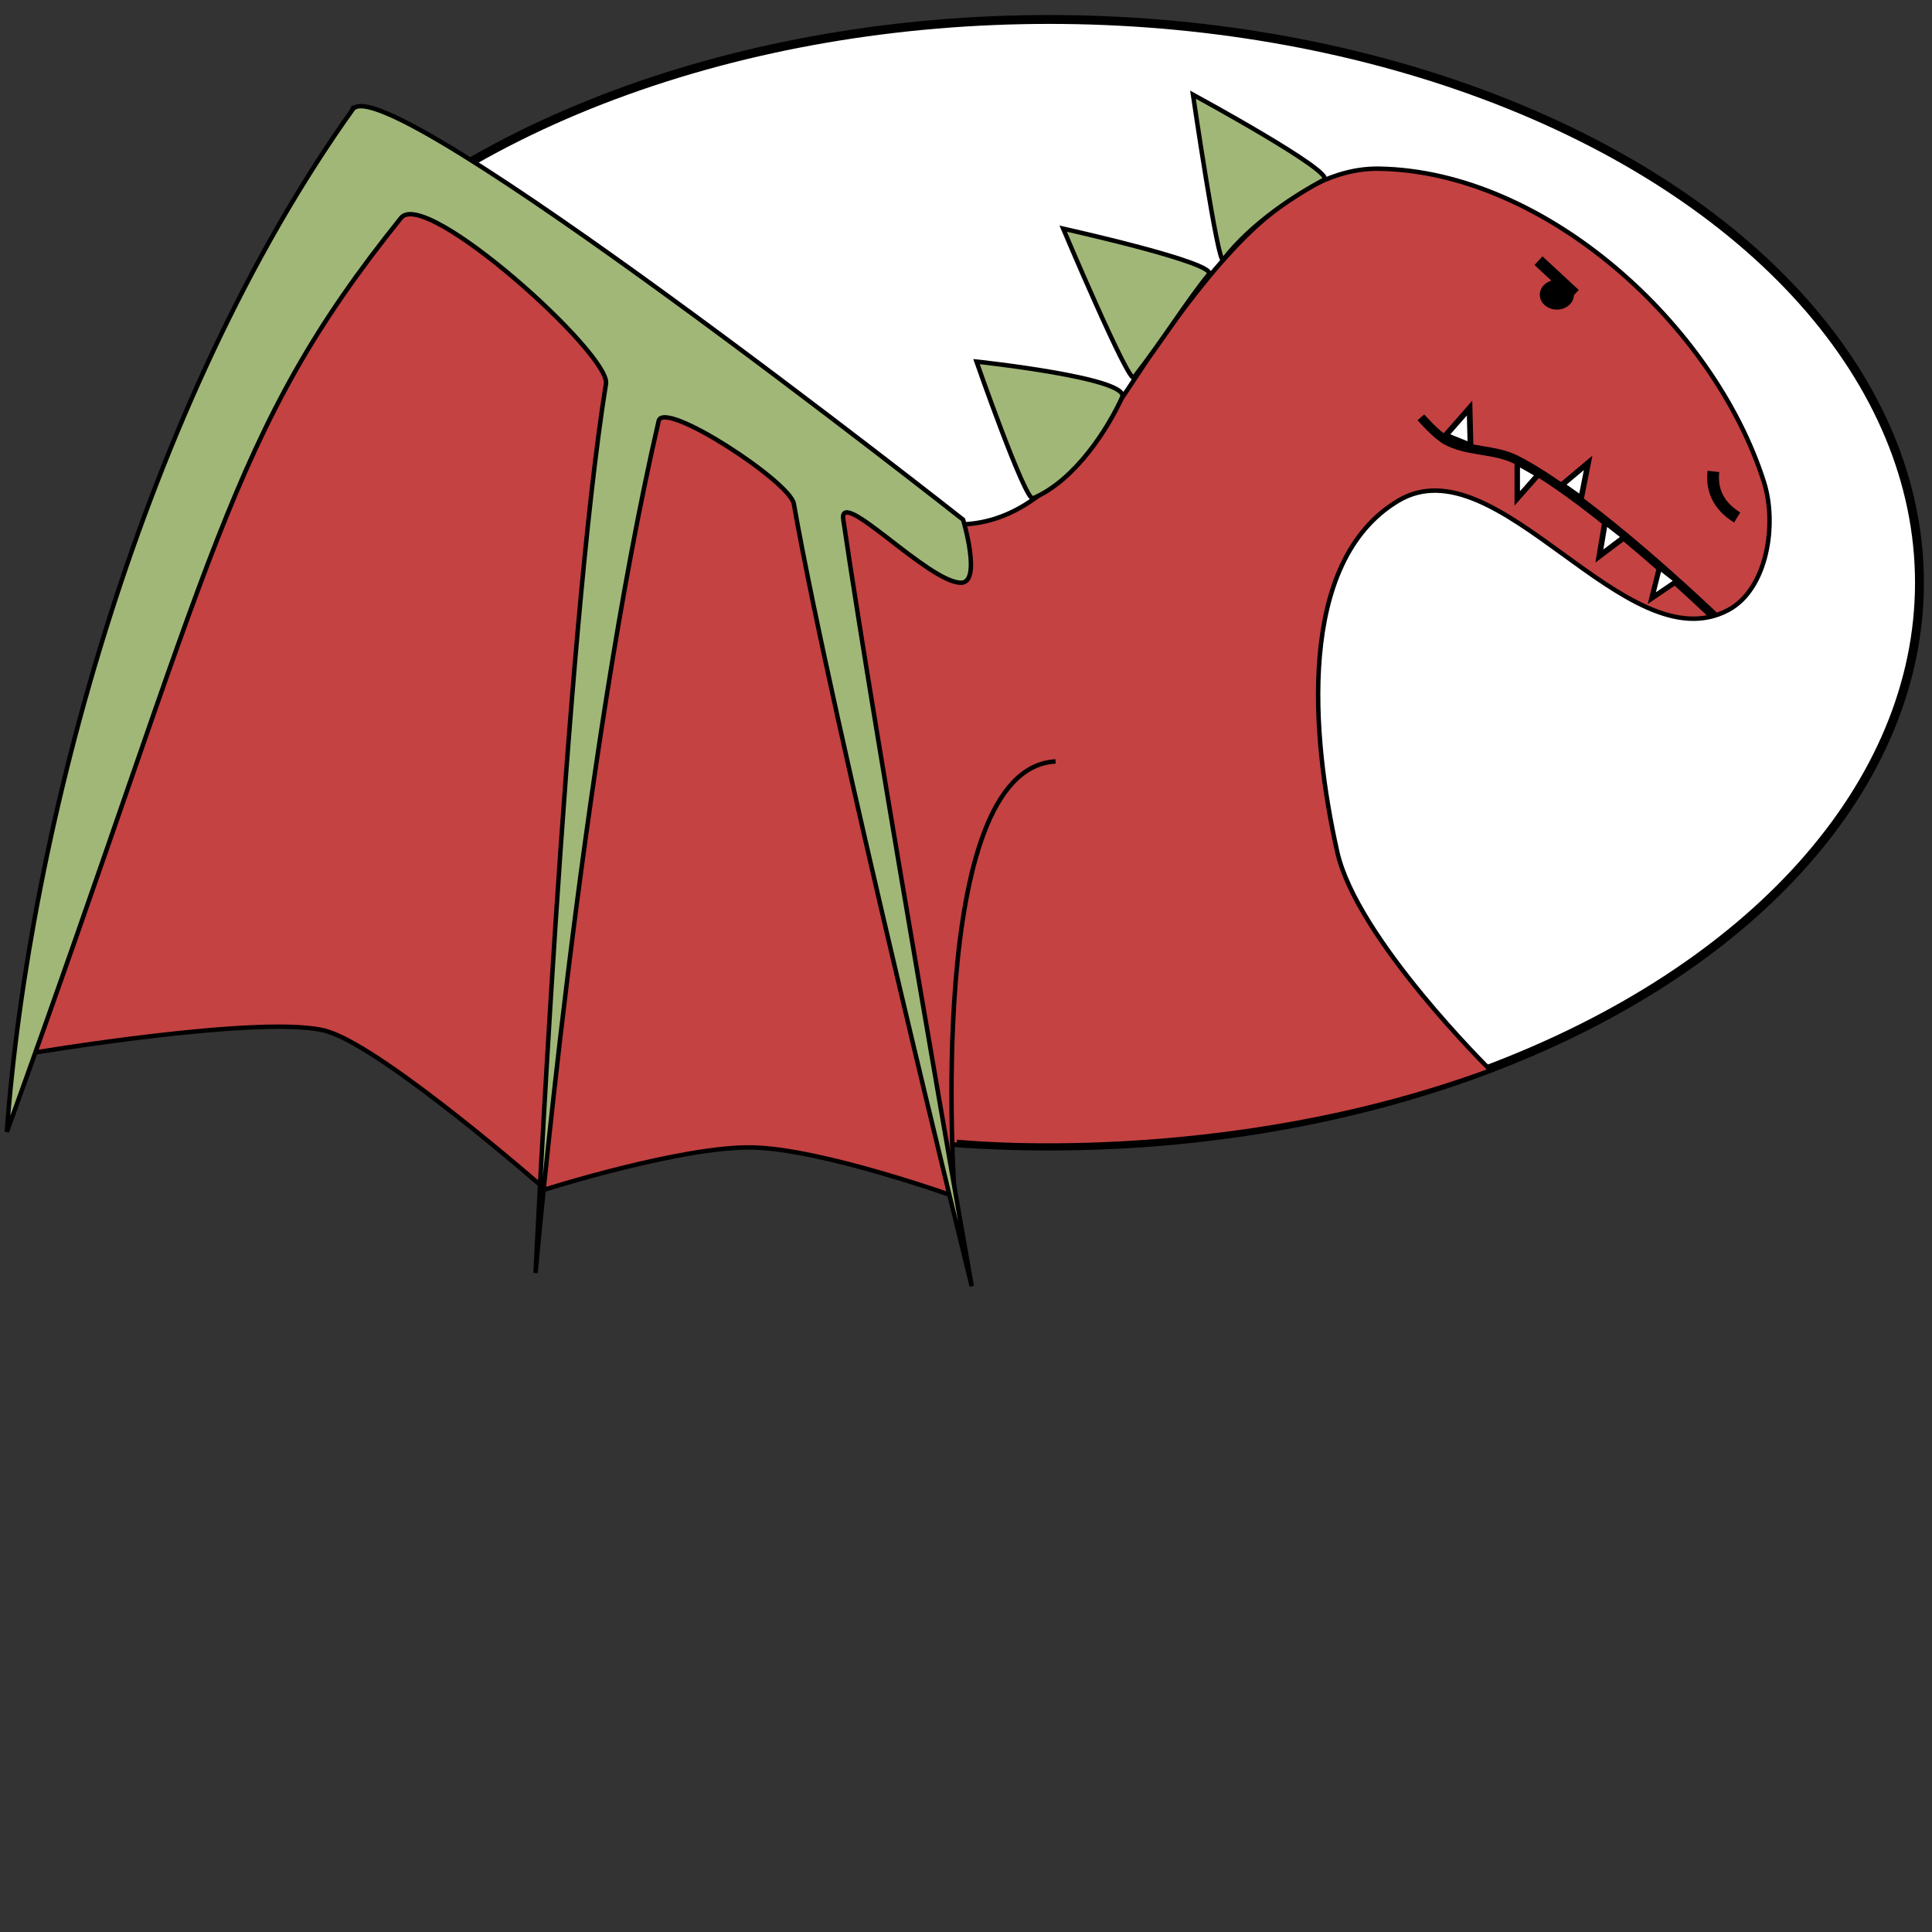 <?xml version="1.0" encoding="UTF-8" standalone="no"?>
<!-- Created with Inkscape (http://www.inkscape.org/) -->

<svg
   xmlns:dc="http://purl.org/dc/elements/1.1/"
   xmlns:cc="http://creativecommons.org/ns#"
   xmlns:rdf="http://www.w3.org/1999/02/22-rdf-syntax-ns#"
   xmlns:svg="http://www.w3.org/2000/svg"
   xmlns="http://www.w3.org/2000/svg"
   xmlns:sodipodi="http://sodipodi.sourceforge.net/DTD/sodipodi-0.dtd"
   xmlns:inkscape="http://www.inkscape.org/namespaces/inkscape"
   sodipodi:docname="dragon.svg"
   inkscape:version="0.92.2 5c3e80d, 2017-08-06"
   id="svg8"
   version="1.1"
   viewBox="-530.746 179.638 149.935 149.935"
   height="149.935"
   width="149.935">
  <rect x="-530.746" y="179.638" width="149.935" height="149.935" fill="#333333" stroke="none"/>
  <sodipodi:namedview
     inkscape:window-maximized="1"
     inkscape:window-y="0"
     inkscape:window-x="0"
     inkscape:window-height="1380"
     inkscape:window-width="2560"
     showgrid="false"
     inkscape:current-layer="layer1"
     inkscape:document-units="mm"
     inkscape:cy="85.438148"
     inkscape:cx="77.932645"
     inkscape:zoom="7.9195959"
     inkscape:pageshadow="2"
     inkscape:pageopacity="0.0"
     borderopacity="1.0"
     bordercolor="#666666"
     pagecolor="#ffffff"
     id="base" />
  <defs
     id="defs2" />
  <g
     id="layer1"
     inkscape:groupmode="layer"
     inkscape:label="Layer 1">
    <ellipse
       style="opacity:1;fill:#ffffff;fill-opacity:1;stroke:#000000;stroke-width:0.69;stroke-linejoin:miter;stroke-miterlimit:4;stroke-dasharray:none;stroke-opacity:1"
       id="path1191"
       cx="-449.315"
       cy="224.863"
       rx="67.531"
       ry="43.715" />
    <rect
       style="opacity:1;fill:#c44242;fill-opacity:1;stroke:none;stroke-width:0.373;stroke-linejoin:miter;stroke-miterlimit:4;stroke-dasharray:none;stroke-opacity:1"
       id="rect1199"
       width="8.796"
       height="30.225"
       x="-457.201"
       y="238.073" />
    <path
       style="fill:#c44242;fill-opacity:1;stroke:#000000;stroke-width:0.345;stroke-linecap:butt;stroke-linejoin:miter;stroke-miterlimit:4;stroke-dasharray:none;stroke-opacity:1"
       d="m -456.493,268.253 c 0,0 20.484,2.188 41.432,-5.546 0,0 -10.4,-10.222 -11.908,-16.964 -2.012,-8.994 -3.177,-22.506 4.73,-27.241 7.715,-4.62 17.673,12.711 25.609,8.482 3.039,-1.619 3.816,-6.669 2.773,-9.95 -3.888,-12.228 -17.021,-24.09 -29.85,-24.304 -6.828,-0.114 -12.632,7.376 -16.312,12.397 -4.273,5.83 -8.298,14.51 -15.496,15.17 -19.141,1.755 -47.855,-32.172 -47.855,-32.172 l -25.286,73.297 c 0,0 18.78,-3.179 23.369,-1.725 4.532,1.435 16.863,12.246 16.863,12.246 0,0 10.593,-3.359 16.052,-3.256 5.389,0.101 15.715,3.808 15.715,3.808 0,0 -2.408,-33.225 7.83,-33.765"
       id="path1193"
       inkscape:connector-curvature="0"
       sodipodi:nodetypes="csaaaaasaccscacc" />
    <path
       style="fill:#a1b778;fill-opacity:1;stroke:#000000;stroke-width:0.345;stroke-linecap:butt;stroke-linejoin:miter;stroke-miterlimit:4;stroke-dasharray:none;stroke-opacity:1"
       d="m -530.218,267.49 c 16.213,-44.81 17.159,-54.237 30.595,-70.944 1.897,-2.358 16.272,10.59 15.904,12.873 -3.13,19.389 -5.463,69.01 -5.463,69.01 0,0 3.543,-40.14 9.553,-66.122 0.391,-1.689 10.188,4.717 10.489,6.424 3.027,17.164 13.809,60.727 13.809,60.727 0,0 -7.383,-41.895 -9.97,-59.49 -0.389,-2.647 6.603,4.888 9.135,4.894 1.632,0.004 0.163,-4.894 0.163,-4.894 0,0 -44.866,-35.347 -47.366,-31.846 -16.248,22.757 -25.141,55.969 -26.848,79.366 z"
       id="path1197"
       inkscape:connector-curvature="0"
       sodipodi:nodetypes="csscsscsscsc" />
    <path
       style="fill:#a1b778;fill-opacity:1;stroke:#000000;stroke-width:0.345;stroke-linecap:butt;stroke-linejoin:miter;stroke-miterlimit:4;stroke-dasharray:none;stroke-opacity:1"
       d="m -450.581,218.312 c -0.592,0.252 -4.383,-10.611 -4.383,-10.611 0,0 11.977,1.277 11.303,2.768 -1.074,2.377 -3.614,6.438 -6.92,7.843 z"
       id="path1220"
       inkscape:connector-curvature="0"
       sodipodi:nodetypes="scss" />
    <path
       sodipodi:nodetypes="scss"
       inkscape:connector-curvature="0"
       id="path1222"
       d="m -442.751,208.933 c -0.394,0.508 -5.484,-11.549 -5.484,-11.549 0,0 12.022,2.668 11.303,3.543 -1.642,1.999 -3.533,5.051 -5.819,8.006 z"
       style="fill:#a1b778;fill-opacity:1;stroke:#000000;stroke-width:0.345;stroke-linecap:butt;stroke-linejoin:miter;stroke-miterlimit:4;stroke-dasharray:none;stroke-opacity:1" />
    <path
       style="fill:#a1b778;fill-opacity:1;stroke:#000000;stroke-width:0.345;stroke-linecap:butt;stroke-linejoin:miter;stroke-miterlimit:4;stroke-dasharray:none;stroke-opacity:1"
       d="m -435.819,199.798 c -0.394,0.508 -2.344,-12.813 -2.344,-12.813 0,0 11.159,6.065 10.162,6.601 -2.05,1.102 -5.531,3.257 -7.818,6.212 z"
       id="path1224"
       inkscape:connector-curvature="0"
       sodipodi:nodetypes="scss" />
    <path
       style="fill:none;stroke:#000000;stroke-width:0.913px;stroke-linecap:butt;stroke-linejoin:miter;stroke-opacity:1"
       d="m -397.774,216.222 c -0.159,1.355 0.329,2.649 1.845,3.576"
       id="path1226"
       inkscape:connector-curvature="0"
       sodipodi:nodetypes="cc" />
    <path
       style="fill:none;stroke:#000000;stroke-width:0.69;stroke-linecap:butt;stroke-linejoin:miter;stroke-miterlimit:4;stroke-dasharray:none;stroke-opacity:1"
       d="m -397.754,227.424 c 0,0 -9.529,-9.166 -15.34,-12.111 -1.672,-0.848 -3.78,-0.593 -5.421,-1.499 -0.774,-0.428 -1.961,-1.788 -1.961,-1.788"
       id="path1228"
       inkscape:connector-curvature="0"
       sodipodi:nodetypes="caac" />
    <path
       style="fill:#ffffff;fill-opacity:1;stroke:#000000;stroke-width:0.424;stroke-linecap:butt;stroke-linejoin:miter;stroke-miterlimit:4;stroke-dasharray:none;stroke-opacity:1"
       d="m -412.998,215.554 v 2.762 l 1.629,-1.841 z"
       id="path1230"
       inkscape:connector-curvature="0" />
    <path
       inkscape:connector-curvature="0"
       id="path1232"
       d="m -401.958,223.664 -0.598,2.392 1.96,-1.329 z"
       style="fill:#ffffff;fill-opacity:1;stroke:#000000;stroke-width:0.398;stroke-linecap:butt;stroke-linejoin:miter;stroke-miterlimit:4;stroke-dasharray:none;stroke-opacity:1"
       sodipodi:nodetypes="cccc" />
    <path
       style="fill:#ffffff;fill-opacity:1;stroke:#000000;stroke-width:0.442;stroke-linecap:butt;stroke-linejoin:miter;stroke-miterlimit:4;stroke-dasharray:none;stroke-opacity:1"
       d="m -406.182,220.131 -0.443,2.659 1.958,-1.477 z"
       id="path1234"
       inkscape:connector-curvature="0"
       sodipodi:nodetypes="cccc" />
    <path
       inkscape:connector-curvature="0"
       id="path1236"
       d="m -408.038,218.31 0.543,-2.752 -2.027,1.702 z"
       style="fill:#ffffff;fill-opacity:1;stroke:#000000;stroke-width:0.433;stroke-linecap:butt;stroke-linejoin:miter;stroke-miterlimit:4;stroke-dasharray:none;stroke-opacity:1"
       sodipodi:nodetypes="cccc" />
    <path
       style="fill:#ffffff;fill-opacity:1;stroke:#000000;stroke-width:0.446;stroke-linecap:butt;stroke-linejoin:miter;stroke-miterlimit:4;stroke-dasharray:none;stroke-opacity:1"
       d="m -416.625,214.215 -0.074,-2.908 -1.864,2.125 z"
       id="path1238"
       inkscape:connector-curvature="0"
       sodipodi:nodetypes="cccc" />
    <ellipse
       style="opacity:1;fill:#000000;fill-opacity:1;stroke:none;stroke-width:0.345;stroke-linejoin:miter;stroke-miterlimit:4;stroke-dasharray:none;stroke-opacity:1"
       id="path1240"
       cx="-409.923"
       cy="202.511"
       rx="1.326"
       ry="1.153" />
    <path
       style="fill:none;stroke:#000000;stroke-width:0.913px;stroke-linecap:butt;stroke-linejoin:miter;stroke-opacity:1"
       d="m -408.536,202.476 -2.814,-2.61"
       id="path1242"
       inkscape:connector-curvature="0" />
  </g>
</svg>
